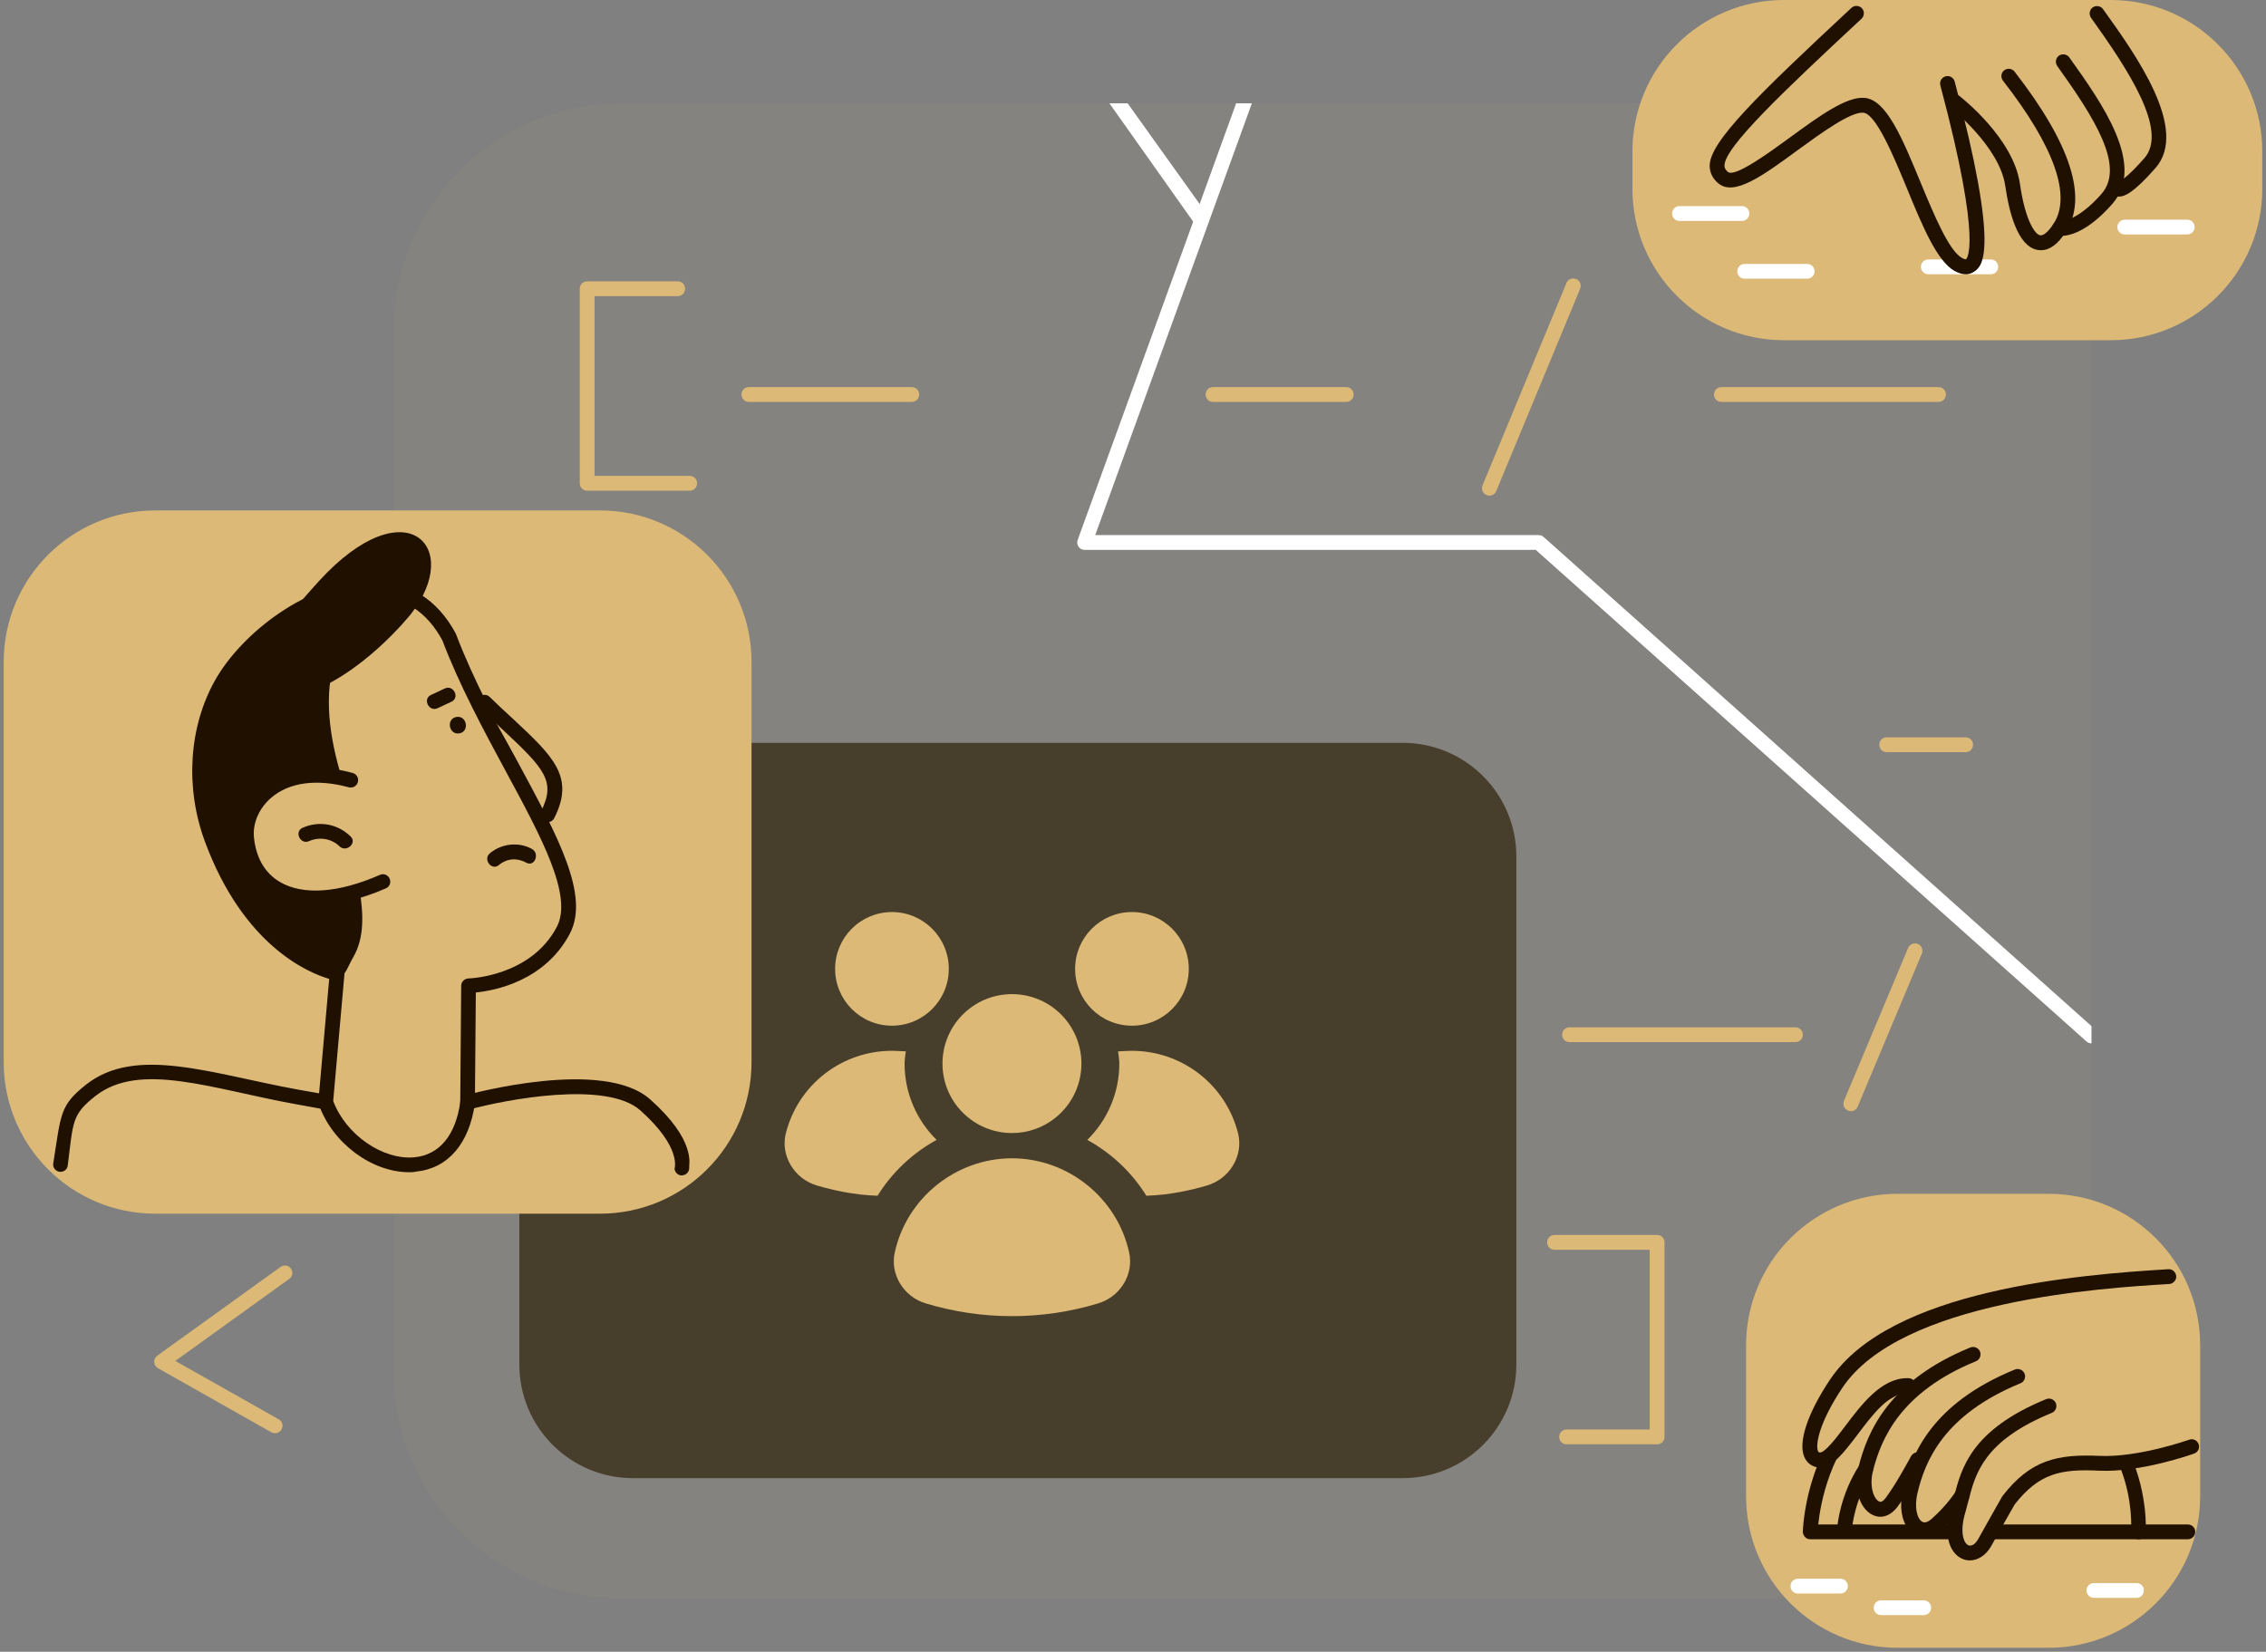 <svg width="299" height="218" viewBox="0 0 299 218" fill="none" xmlns="http://www.w3.org/2000/svg">
<rect x="0" y="0" width="299" height="218" fill="#808080" stroke="none"/>
<path d="M245.99 13.632H81.942C65.373 13.632 51.942 27.064 51.942 43.632V180.967C51.942 197.536 65.373 210.967 81.942 210.967H245.99C262.559 210.967 275.99 197.536 275.99 180.967V43.632C275.99 27.064 262.559 13.632 245.99 13.632Z" fill="#DCB976" fill-opacity="0.05"/>
<path d="M185.084 98.039H83.528C75.243 98.039 68.528 104.754 68.528 113.039V180.088C68.528 188.373 75.243 195.088 83.528 195.088H185.084C193.368 195.088 200.084 188.373 200.084 180.088V113.039C200.084 104.754 193.368 98.039 185.084 98.039Z" fill="#483E2C"/>
<g clip-path="url(#clip0_35_512)">
<path d="M133.528 149.538C138.59 149.538 142.694 145.434 142.694 140.372C142.694 135.309 138.59 131.205 133.528 131.205C128.465 131.205 124.361 135.309 124.361 140.372C124.361 145.434 128.465 149.538 133.528 149.538Z" fill="#DCB976"/>
<path d="M148.994 165.308C147.421 158.102 140.914 152.872 133.528 152.872C126.141 152.872 119.634 158.102 118.061 165.308C117.431 168.188 119.221 171.138 122.141 172.018C125.834 173.135 129.668 173.705 133.528 173.705C137.388 173.705 141.221 173.138 144.914 172.018C147.834 171.135 149.624 168.188 148.994 165.308Z" fill="#DCB976"/>
<path d="M117.694 135.372C121.836 135.372 125.194 132.014 125.194 127.872C125.194 123.73 121.836 120.372 117.694 120.372C113.552 120.372 110.194 123.73 110.194 127.872C110.194 132.014 113.552 135.372 117.694 135.372Z" fill="#DCB976"/>
<path d="M123.588 150.445C120.981 147.875 119.361 144.312 119.361 140.372C119.361 139.819 119.461 139.295 119.524 138.759C119.084 138.735 118.651 138.709 118.171 138.695L117.694 138.685C111.081 138.685 105.321 143.155 103.694 149.562C102.948 152.499 104.798 155.595 107.814 156.469C109.858 157.062 112.594 157.712 115.794 157.815C117.711 154.719 120.414 152.182 123.588 150.445Z" fill="#DCB976"/>
<path d="M149.361 135.372C153.503 135.372 156.861 132.014 156.861 127.872C156.861 123.73 153.503 120.372 149.361 120.372C145.219 120.372 141.861 123.73 141.861 127.872C141.861 132.014 145.219 135.372 149.361 135.372Z" fill="#DCB976"/>
<path d="M143.468 150.445C146.074 147.875 147.694 144.312 147.694 140.372C147.694 139.819 147.594 139.295 147.531 138.759C147.971 138.735 148.404 138.709 148.884 138.695L149.361 138.685C155.974 138.685 161.734 143.155 163.361 149.562C164.108 152.499 162.258 155.595 159.241 156.469C157.198 157.062 154.461 157.712 151.261 157.815C149.344 154.719 146.641 152.182 143.468 150.445Z" fill="#DCB976"/>
</g>
<path d="M91.005 64.762H77.475C76.926 64.762 76.499 64.334 76.499 63.785V38.108C76.499 37.559 76.926 37.132 77.475 37.132H89.418C89.968 37.132 90.395 37.559 90.395 38.108C90.395 38.658 89.968 39.085 89.418 39.085H78.452V62.808H91.005C91.555 62.808 91.982 63.236 91.982 63.785C91.982 64.334 91.555 64.762 91.005 64.762Z" fill="#DCB976"/>
<path d="M218.655 190.621H206.712C206.163 190.621 205.736 190.194 205.736 189.645C205.736 189.095 206.163 188.668 206.712 188.668H217.679V164.945H205.125C204.576 164.945 204.149 164.518 204.149 163.968C204.149 163.419 204.576 162.992 205.125 162.992H218.655C219.205 162.992 219.632 163.419 219.632 163.968V189.645C219.632 190.194 219.205 190.621 218.655 190.621Z" fill="#DCB976"/>
<path d="M275.97 135.423V137.702C275.746 137.702 275.502 137.62 275.319 137.457L202.643 72.574H143.111C142.786 72.574 142.501 72.412 142.318 72.167C142.135 71.903 142.094 71.577 142.196 71.272L157.618 28.77L158.31 26.878L163.111 13.632H165.187L144.515 70.621H203.03C203.274 70.621 203.498 70.703 203.681 70.865L275.97 135.423Z" fill="white"/>
<path d="M120.324 53.043H98.818C98.269 53.043 97.842 52.615 97.842 52.066C97.842 51.517 98.269 51.089 98.818 51.089H120.303C120.853 51.089 121.28 51.517 121.28 52.066C121.28 52.615 120.853 53.043 120.324 53.043Z" fill="#DCB976"/>
<path d="M177.638 53.043H160.059C159.51 53.043 159.083 52.615 159.083 52.066C159.083 51.517 159.51 51.089 160.059 51.089H177.638C178.188 51.089 178.615 51.517 178.615 52.066C178.615 52.615 178.167 53.043 177.638 53.043Z" fill="#DCB976"/>
<path d="M255.787 53.043H227.14C226.591 53.043 226.163 52.615 226.163 52.066C226.163 51.517 226.591 51.089 227.14 51.089H255.787C256.336 51.089 256.764 51.517 256.764 52.066C256.764 52.615 256.336 53.043 255.787 53.043Z" fill="#DCB976"/>
<path d="M259.368 99.268H248.95C248.401 99.268 247.974 98.841 247.974 98.291C247.974 97.742 248.401 97.315 248.95 97.315H259.368C259.917 97.315 260.344 97.742 260.344 98.291C260.344 98.841 259.917 99.268 259.368 99.268Z" fill="#DCB976"/>
<path d="M196.519 65.413C196.397 65.413 196.275 65.392 196.153 65.331C195.644 65.128 195.42 64.558 195.624 64.049L206.692 37.356C206.895 36.847 207.465 36.623 207.974 36.827C208.482 37.03 208.706 37.6 208.503 38.108L197.435 64.802C197.272 65.189 196.906 65.413 196.519 65.413Z" fill="#DCB976"/>
<path d="M236.906 137.539H207.099C206.55 137.539 206.122 137.111 206.122 136.562C206.122 136.013 206.55 135.585 207.099 135.585H236.906C237.455 135.585 237.882 136.013 237.882 136.562C237.882 137.111 237.435 137.539 236.906 137.539Z" fill="#DCB976"/>
<path d="M244.23 146.654C244.108 146.654 243.966 146.633 243.844 146.572C243.356 146.369 243.111 145.799 243.315 145.29L251.779 125.107C251.982 124.619 252.552 124.375 253.061 124.578C253.549 124.782 253.793 125.351 253.59 125.86L245.126 146.043C244.963 146.43 244.617 146.654 244.23 146.654Z" fill="#DCB976"/>
<path d="M36.295 189.156C36.133 189.156 35.97 189.115 35.807 189.034L20.832 180.57C20.548 180.407 20.365 180.102 20.344 179.777C20.324 179.451 20.487 179.126 20.751 178.922L37.028 167.203C37.475 166.898 38.086 166.979 38.391 167.427C38.696 167.874 38.615 168.485 38.167 168.79L23.132 179.614L36.784 187.325C37.252 187.59 37.414 188.18 37.15 188.648C36.967 188.973 36.641 189.156 36.295 189.156Z" fill="#DCB976"/>
<path d="M157.679 29.584L146.387 13.632H148.788L158.696 27.488L158.961 27.834C159.286 28.281 157.842 29.807 157.679 29.584Z" fill="white"/>
<path d="M278.513 0H235.4C224.354 0 215.4 8.954 215.4 20V24.903C215.4 35.949 224.354 44.903 235.4 44.903H278.513C289.559 44.903 298.513 35.949 298.513 24.903V20C298.513 8.954 289.559 0 278.513 0Z" fill="#DCB976"/>
<path d="M229.846 29.156H221.606C221.057 29.156 220.63 28.729 220.63 28.179C220.63 27.63 221.057 27.203 221.606 27.203H229.846C230.396 27.203 230.823 27.63 230.823 28.179C230.823 28.729 230.396 29.156 229.846 29.156Z" fill="white"/>
<path d="M238.452 36.785H230.212C229.663 36.785 229.236 36.358 229.236 35.809C229.236 35.26 229.663 34.832 230.212 34.832H238.452C239.002 34.832 239.429 35.26 239.429 35.809C239.429 36.358 239.002 36.785 238.452 36.785Z" fill="white"/>
<path d="M288.605 30.946H280.365C279.816 30.946 279.388 30.519 279.388 29.97C279.388 29.42 279.816 28.993 280.365 28.993H288.605C289.154 28.993 289.582 29.42 289.582 29.97C289.582 30.499 289.134 30.946 288.605 30.946Z" fill="white"/>
<path d="M262.684 36.196H254.444C253.895 36.196 253.468 35.768 253.468 35.219C253.468 34.67 253.895 34.242 254.444 34.242H262.684C263.234 34.242 263.661 34.67 263.661 35.219C263.661 35.768 263.234 36.196 262.684 36.196Z" fill="white"/>
<path d="M284.576 14.673C284.332 14.021 283.742 13.757 283.193 13.777C281.464 9.729 279.327 5.863 277.191 1.956C276.825 1.305 276.479 0.654 276.133 0.003H245.573C244.943 0.654 244.312 1.326 243.661 1.956C240.711 4.907 238.188 8.284 234.953 10.97C234.79 11.092 234.648 11.194 234.485 11.295C225.126 21.183 222.623 24.54 232.288 22.709C236.662 19.82 240.548 16.544 245.248 14.164C247.018 13.269 248.646 14.612 248.91 16.076C248.93 16.097 248.951 16.117 248.971 16.158C250.965 19.21 252.084 22.689 253.407 26.046C253.468 26.209 253.508 26.372 253.508 26.534C255.36 30.217 256.764 33.655 259.856 34.835C261.484 32.394 258.595 18.009 258.412 17.704C258.371 17.623 258.33 17.541 258.269 17.46C258.249 17.44 257.557 15.71 258.229 15.039C258.859 14.428 259.978 14.367 260.589 15.039C261.077 15.568 266.204 26.087 266.469 30.013C266.896 29.993 267.343 30.095 267.791 30.359C268.544 30.807 269.317 31.092 270.07 31.234C270.436 30.481 271.27 30.013 272.125 29.912C273.081 29.81 274.017 29.851 274.973 29.81C277.15 28.345 279.307 26.209 281.321 23.218C281.484 23.198 281.647 23.116 281.809 23.014C284.475 21.265 285.756 17.765 284.576 14.673Z" fill="#DCB976"/>
<path d="M259.388 36.199C258.981 36.199 258.493 36.077 257.923 35.772C255.584 34.469 253.651 29.81 251.616 24.846C249.907 20.716 247.567 15.059 245.879 14.876C244.231 14.714 240.385 17.501 237.313 19.739C232.572 23.218 228.829 25.945 226.733 24.195C226.001 23.584 225.614 22.811 225.594 21.936C225.512 18.762 231.982 12.516 244.292 1.041C244.678 0.675 245.309 0.695 245.675 1.082C246.041 1.468 246.021 2.099 245.634 2.465C235.482 11.926 227.486 19.454 227.547 21.875C227.547 22.099 227.608 22.364 227.995 22.689C228.91 23.462 233.468 20.126 236.174 18.152C240.039 15.324 243.702 12.659 246.102 12.923C248.951 13.249 251.026 18.274 253.427 24.093C255.177 28.305 257.15 33.086 258.88 34.042C259.205 34.225 259.368 34.225 259.409 34.225C259.429 34.205 261.728 32.638 256.031 11.275C255.889 10.746 256.194 10.217 256.723 10.075C257.252 9.932 257.781 10.238 257.923 10.767C263.905 33.208 261.525 35.059 260.609 35.772C260.304 35.995 259.917 36.199 259.388 36.199Z" fill="#201000"/>
<path d="M269.297 33.025C269.113 33.025 268.93 33.004 268.747 32.964C266.224 32.394 265.105 28.06 264.597 24.54C263.844 19.311 257.394 14.245 257.313 14.184C256.886 13.859 256.804 13.248 257.15 12.821C257.476 12.394 258.086 12.312 258.513 12.638C258.798 12.862 265.675 18.233 266.53 24.256C267.262 29.322 268.584 30.929 269.174 31.051C269.602 31.153 270.273 30.603 270.945 29.566C273.386 25.904 271.087 19.372 264.291 10.644C263.966 10.217 264.027 9.606 264.454 9.281C264.882 8.955 265.492 9.037 265.817 9.444C273.264 19.027 275.543 26.168 272.552 30.644C271.535 32.251 270.436 33.025 269.297 33.025Z" fill="#201000"/>
<path d="M272.003 31.132C271.779 31.132 271.637 31.112 271.576 31.092C271.047 30.99 270.701 30.481 270.803 29.932C270.904 29.403 271.433 29.057 271.962 29.159C271.983 29.159 273.997 29.301 277.252 25.639C280.487 22.017 276.357 15.568 271.454 8.711C271.149 8.264 271.25 7.653 271.678 7.348C272.125 7.043 272.736 7.145 273.041 7.572C277.334 13.594 283.234 21.834 278.697 26.941C275.401 30.685 272.959 31.132 272.003 31.132Z" fill="#201000"/>
<path d="M279.633 25.944C279.572 25.944 279.49 25.944 279.429 25.924C279.022 25.863 278.697 25.639 278.514 25.314C278.27 24.825 278.473 24.235 278.941 24.011C279.165 23.889 279.429 23.889 279.653 23.95C279.979 23.788 280.914 23.177 282.929 20.898C286.164 17.277 280.813 9.2 275.909 2.343C275.604 1.895 275.706 1.285 276.133 0.98C276.581 0.675 277.191 0.776 277.496 1.204C281.81 7.226 288.91 17.094 284.394 22.201C281.606 25.375 280.385 25.944 279.633 25.944ZM280.263 24.398C280.263 24.418 280.284 24.418 280.284 24.439C280.263 24.418 280.263 24.398 280.263 24.398Z" fill="#201000"/>
<path d="M270.314 157.558H250.396C239.35 157.558 230.396 166.512 230.396 177.558V197.476C230.396 208.522 239.35 217.476 250.396 217.476H270.314C281.36 217.476 290.314 208.522 290.314 197.476V177.558C290.314 166.512 281.36 157.558 270.314 157.558Z" fill="#DCB976"/>
<path d="M282.176 203.153H238.859C238.595 203.153 238.351 203.052 238.168 202.848C237.985 202.645 237.883 202.401 237.883 202.136C237.903 201.688 238.269 191.353 245.594 184.944C250.029 181.078 256.011 179.532 263.376 180.346C284.312 182.645 283.152 202.034 283.132 202.238C283.112 202.767 282.684 203.153 282.176 203.153ZM239.917 201.2H281.22C281.199 197.518 279.938 184.15 263.173 182.299C256.377 181.546 250.904 182.93 246.896 186.429C241.464 191.149 240.202 198.535 239.917 201.2Z" fill="#201000"/>
<path d="M284.027 168.539C268.027 170.038 245.818 174.363 241.464 183.926C239.266 188.789 238.941 192.39 239.185 192.492C240.955 193.163 242.298 192.247 243.295 190.783C243.437 190.579 246.164 185.94 248.402 184.19C249.663 183.214 251.087 184.475 249.806 185.452C246.611 187.954 245.533 191.82 245.553 195.706C245.574 195.727 245.594 195.747 245.635 195.767C245.472 196.764 245.655 197.761 246.53 198.555C247.283 199.226 248.32 199.368 249.236 198.962C249.887 198.677 250.335 198.209 250.701 197.639C251.047 197.904 251.25 198.351 251.128 198.88C250.925 199.755 253.895 201.993 255.218 201.464C255.665 199.918 258.086 200.589 257.639 202.135C257.13 203.906 258.27 204.964 259.795 205.493C260.447 205.411 261.098 205.187 261.728 204.801C261.606 204.496 265.492 197.761 265.777 197.252C267.364 194.608 269.928 192.817 273.041 192.715C273.671 192.695 283.527 192.539 288.527 190.783C288.543 190.783 289.342 190.257 288.527 190.783C288.873 190.681 288.025 185.401 288.027 185.452L284.027 168.539C284.353 168.478 283.722 168.681 284.027 168.539Z" fill="#DCB976"/>
<path d="M240.141 193.672C239.958 193.672 239.775 193.651 239.592 193.611C238.88 193.428 238.331 192.939 238.046 192.207C237.273 190.233 238.554 186.449 241.464 182.095C249.419 170.152 274.435 168.222 286.114 167.51C286.643 167.469 287.111 167.897 287.152 168.426C287.192 168.955 286.765 169.422 286.236 169.463C277.345 169.992 250.782 171.657 243.092 183.173C240.101 187.649 239.531 190.599 239.877 191.495C239.938 191.657 240.019 191.678 240.08 191.698C240.731 191.841 242.379 189.684 243.458 188.239C245.594 185.411 248.219 181.891 251.637 181.891C251.718 181.891 251.779 181.891 251.861 181.891C252.39 181.912 252.817 182.38 252.797 182.909C252.776 183.458 252.268 183.885 251.779 183.845C249.297 183.743 247.039 186.754 245.045 189.419C243.315 191.678 241.83 193.672 240.141 193.672Z" fill="#201000"/>
<path d="M248.117 200.183C247.771 200.183 247.425 200.101 247.1 199.939C245.35 199.105 244.536 196.399 245.228 193.652C246.387 188.972 249.195 182.258 259.978 177.843C260.487 177.64 261.057 177.884 261.26 178.372C261.464 178.881 261.22 179.45 260.731 179.654C250.782 183.723 248.219 189.867 247.14 194.12C246.611 196.236 247.283 197.863 247.954 198.169C248.198 198.291 248.503 198.128 248.829 197.68C250.233 195.808 252.145 192.228 252.166 192.187C252.43 191.719 253.02 191.536 253.488 191.78C253.956 192.024 254.139 192.635 253.895 193.102C253.814 193.265 251.881 196.846 250.396 198.84C249.744 199.715 248.931 200.183 248.117 200.183Z" fill="#201000"/>
<path d="M253.915 202.868C253.468 202.868 253.02 202.746 252.613 202.502C251.067 201.587 250.477 199.247 251.108 196.582C252.206 191.922 254.912 185.229 265.858 180.752C266.347 180.549 266.937 180.793 267.14 181.281C267.344 181.79 267.099 182.36 266.611 182.563C256.52 186.694 254.017 192.797 253.02 197.029C252.552 198.982 252.979 200.447 253.63 200.834C254.037 201.078 254.505 200.773 254.851 200.488C257.028 198.555 258.066 196.826 258.086 196.805C258.371 196.337 258.961 196.195 259.429 196.46C259.897 196.744 260.039 197.334 259.775 197.802C259.734 197.884 258.595 199.796 256.174 201.953C255.421 202.543 254.648 202.868 253.915 202.868Z" fill="#201000"/>
<path d="M259.917 205.941C259.592 205.941 259.246 205.88 258.941 205.737C257.496 205.127 256.235 202.97 257.456 198.962C257.598 198.494 257.72 198.026 257.842 197.518C258.798 193.794 260.1 188.708 269.989 184.659C270.497 184.455 271.067 184.7 271.27 185.188C271.474 185.697 271.23 186.266 270.741 186.47C261.769 190.132 260.65 194.506 259.755 198.006C259.612 198.535 259.49 199.043 259.348 199.532C258.513 202.278 259.144 203.703 259.734 203.947C260.141 204.11 260.629 203.804 260.996 203.174C262.216 200.976 264.17 197.538 264.17 197.538C264.19 197.497 264.21 197.457 264.251 197.416C267.954 192.655 271.474 191.902 277.028 192.146C282.155 192.39 288.809 190.03 288.87 190.01C289.378 189.827 289.928 190.091 290.111 190.6C290.294 191.109 290.029 191.658 289.521 191.841C289.236 191.943 282.44 194.364 276.947 194.099C271.86 193.855 269.053 194.466 265.838 198.555C265.574 199.023 263.824 202.075 262.705 204.11C262.013 205.29 260.975 205.941 259.917 205.941Z" fill="#201000"/>
<path d="M242.847 210.315H237.232C236.682 210.315 236.255 209.887 236.255 209.338C236.255 208.789 236.682 208.361 237.232 208.361H242.847C243.397 208.361 243.824 208.789 243.824 209.338C243.824 209.887 243.376 210.315 242.847 210.315Z" fill="white"/>
<path d="M281.931 210.884H276.295C275.746 210.884 275.319 210.457 275.319 209.907C275.319 209.358 275.746 208.931 276.295 208.931H281.911C282.46 208.931 282.887 209.358 282.887 209.907C282.887 210.457 282.46 210.884 281.931 210.884Z" fill="white"/>
<path d="M253.834 213.163H248.219C247.669 213.163 247.242 212.736 247.242 212.187C247.242 211.637 247.669 211.21 248.219 211.21H253.834C254.383 211.21 254.811 211.637 254.811 212.187C254.811 212.736 254.383 213.163 253.834 213.163Z" fill="white"/>
<path d="M243.417 202.502C243.397 202.502 243.356 202.502 243.336 202.502C242.807 202.462 242.4 201.994 242.44 201.444C242.461 201.281 242.807 197.253 245.37 193.347C245.675 192.899 246.265 192.777 246.713 193.062C247.161 193.347 247.303 193.957 246.998 194.405C244.719 197.884 244.394 201.566 244.394 201.607C244.353 202.116 243.926 202.502 243.417 202.502Z" fill="#201000"/>
<path d="M288.687 203.153H282.176C281.626 203.153 281.199 202.726 281.199 202.177C281.199 201.627 281.626 201.2 282.176 201.2H288.687C289.236 201.2 289.663 201.627 289.663 202.177C289.663 202.726 289.216 203.153 288.687 203.153Z" fill="#201000"/>
<path d="M79.165 67.365H20.487C9.441 67.365 0.487 76.319 0.487 87.365V140.183C0.487 151.228 9.441 160.183 20.487 160.183H79.165C90.21 160.183 99.165 151.228 99.165 140.183V87.365C99.165 76.319 90.21 67.365 79.165 67.365Z" fill="#DCB976"/>
<path d="M53.977 154.71C49.053 154.71 43.844 150.864 42.054 145.737C42.013 145.615 41.993 145.473 42.013 145.33L43.437 129.196C40.67 128.382 32.125 124.822 27.038 111.068C24.414 103.967 24.902 96.032 28.341 89.847C31.881 83.499 40.752 76.683 48.992 76.683C49.032 76.683 49.093 76.683 49.134 76.683C53.936 76.724 57.74 79.125 60.141 83.621C60.162 83.662 60.182 83.703 60.182 83.723C62.42 89.623 65.614 95.544 68.422 100.752C73.671 110.498 77.822 118.189 75.197 123.214C71.901 129.481 65.289 130.742 62.786 130.986L62.664 145.493C62.664 145.534 62.664 145.574 62.664 145.615C61.932 150.925 59.104 154.221 54.892 154.628C54.587 154.71 54.282 154.71 53.977 154.71ZM43.966 145.31C45.635 149.766 50.518 153.143 54.709 152.736C57.985 152.411 60.121 149.827 60.731 145.452L60.853 130.112C60.853 129.583 61.281 129.155 61.81 129.135C61.891 129.135 70.009 128.911 73.468 122.339C75.624 118.25 71.494 110.579 66.693 101.709C63.865 96.459 60.65 90.518 58.371 84.516C56.296 80.671 53.183 78.698 49.114 78.657C49.073 78.657 49.032 78.657 48.992 78.657C41.688 78.657 33.325 84.923 30.05 90.803C26.876 96.5 26.448 103.825 28.87 110.396C34.465 125.574 44.536 127.467 44.638 127.487C45.146 127.568 45.492 128.036 45.452 128.545L43.966 145.31Z" fill="#201000"/>
<path d="M27.954 110.742C25.451 103.987 25.879 96.276 29.195 90.335C33.224 83.112 43.905 75.951 52.044 78.067C48.035 80.325 44.821 83.682 43.803 88.525C42.705 93.794 43.966 99.471 45.797 104.842C45.716 106.002 45.696 107.121 45.777 108.219C46.103 113.55 49.582 121.241 46.611 126.327C45.858 127.609 45.635 128.728 44.434 129.399C41.83 128.606 32.837 123.987 27.954 110.742Z" fill="#201000"/>
<path d="M63.946 92.696C71.169 99.695 75.136 101.892 72.288 107.528L63.946 92.696Z" fill="#DCB976"/>
<path d="M72.267 108.504C72.125 108.504 71.962 108.464 71.82 108.403C71.331 108.159 71.148 107.569 71.392 107.08C73.386 103.133 71.881 101.485 66.347 96.317C65.411 95.442 64.373 94.466 63.254 93.388C62.867 93.021 62.847 92.391 63.234 92.004C63.62 91.617 64.231 91.597 64.617 91.984C65.716 93.062 66.753 94.018 67.689 94.873C72.979 99.817 75.889 102.523 73.142 107.955C72.979 108.301 72.633 108.504 72.267 108.504Z" fill="#201000"/>
<path d="M46.265 102.97C36.825 100.407 32.064 106.063 32.511 110.6C33.264 118.128 40.426 120.773 50.497 116.358" fill="#DCB976"/>
<path d="M41.606 119.471C39.429 119.471 37.496 119.003 35.909 118.067C33.386 116.582 31.86 114.038 31.535 110.681C31.29 108.138 32.389 105.554 34.525 103.764C36.194 102.34 39.998 100.224 46.529 102.014C47.058 102.156 47.364 102.685 47.221 103.214C47.079 103.743 46.55 104.049 46.021 103.906C41.809 102.767 38.188 103.235 35.807 105.269C34.2 106.633 33.325 108.626 33.508 110.498C33.773 113.204 34.953 115.239 36.926 116.399C39.978 118.189 44.678 117.863 50.131 115.463C50.619 115.239 51.209 115.463 51.412 115.971C51.636 116.46 51.412 117.05 50.904 117.253C47.506 118.718 44.352 119.471 41.606 119.471Z" fill="#201000"/>
<path d="M39.917 109.257C42.114 108.281 44.556 108.728 46.265 110.397C47.16 111.272 45.695 112.553 44.8 111.699C43.742 110.661 42.135 110.417 40.792 111.007C39.653 111.536 38.778 109.786 39.917 109.257Z" fill="#201000"/>
<path d="M60.202 94.629C61.586 94.364 62.013 96.521 60.63 96.786C59.246 97.05 58.819 94.893 60.202 94.629Z" fill="#201000"/>
<path d="M56.866 91.719C57.476 91.434 58.086 91.149 58.697 90.864C59.836 90.335 60.711 92.085 59.572 92.614C58.961 92.899 58.351 93.184 57.74 93.469C56.601 93.998 55.726 92.248 56.866 91.719Z" fill="#201000"/>
<path d="M69.439 113.856C68.239 113.184 66.896 113.286 65.838 114.161C64.882 114.975 63.681 113.428 64.638 112.615C66.184 111.333 68.422 111.068 70.192 112.045C71.27 112.655 70.538 114.466 69.439 113.856Z" fill="#201000"/>
<path d="M43.132 144.476C41.891 144.252 40.65 144.028 39.429 143.825C27.872 141.729 17.903 137.939 11.331 143.168C7.872 145.914 8.066 146.987 7.028 153.539C6.926 154.129 7.394 154.658 7.984 154.658C8.472 154.658 8.879 154.312 8.94 153.823C9.663 148.039 9.459 147.135 12.532 144.694C18.412 140.014 27.994 143.744 39.063 145.737C40.283 145.961 41.525 146.185 42.766 146.409C43.294 146.49 43.803 146.144 43.905 145.615C44.007 145.086 43.661 144.557 43.132 144.476Z" fill="#201000"/>
<path d="M89.983 155.139C89.494 155.139 89.067 154.773 89.006 154.264C89.006 154.183 89.989 151.454 84.495 146.551C80.019 142.563 66.713 145.127 61.952 146.429C61.423 146.571 60.894 146.266 60.752 145.758C60.609 145.229 60.914 144.7 61.423 144.557C62.156 144.354 79.592 139.593 85.777 145.086C91.86 150.478 90.898 153.654 90.939 154.04C91 154.569 90.613 155.058 90.064 155.119C90.064 155.139 90.023 155.139 89.983 155.139Z" fill="#201000"/>
<path d="M54.221 81.037C61.199 72.166 53.508 64.211 42.094 76.683C30.68 89.155 31.576 94.038 39.551 91.78C47.527 89.522 54.221 81.037 54.221 81.037Z" fill="#201000"/>
<defs>
<clipPath id="clip0_35_512">
<rect width="60" height="60" fill="white" transform="translate(103.528 117.039)"/>
</clipPath>
</defs>
</svg>
